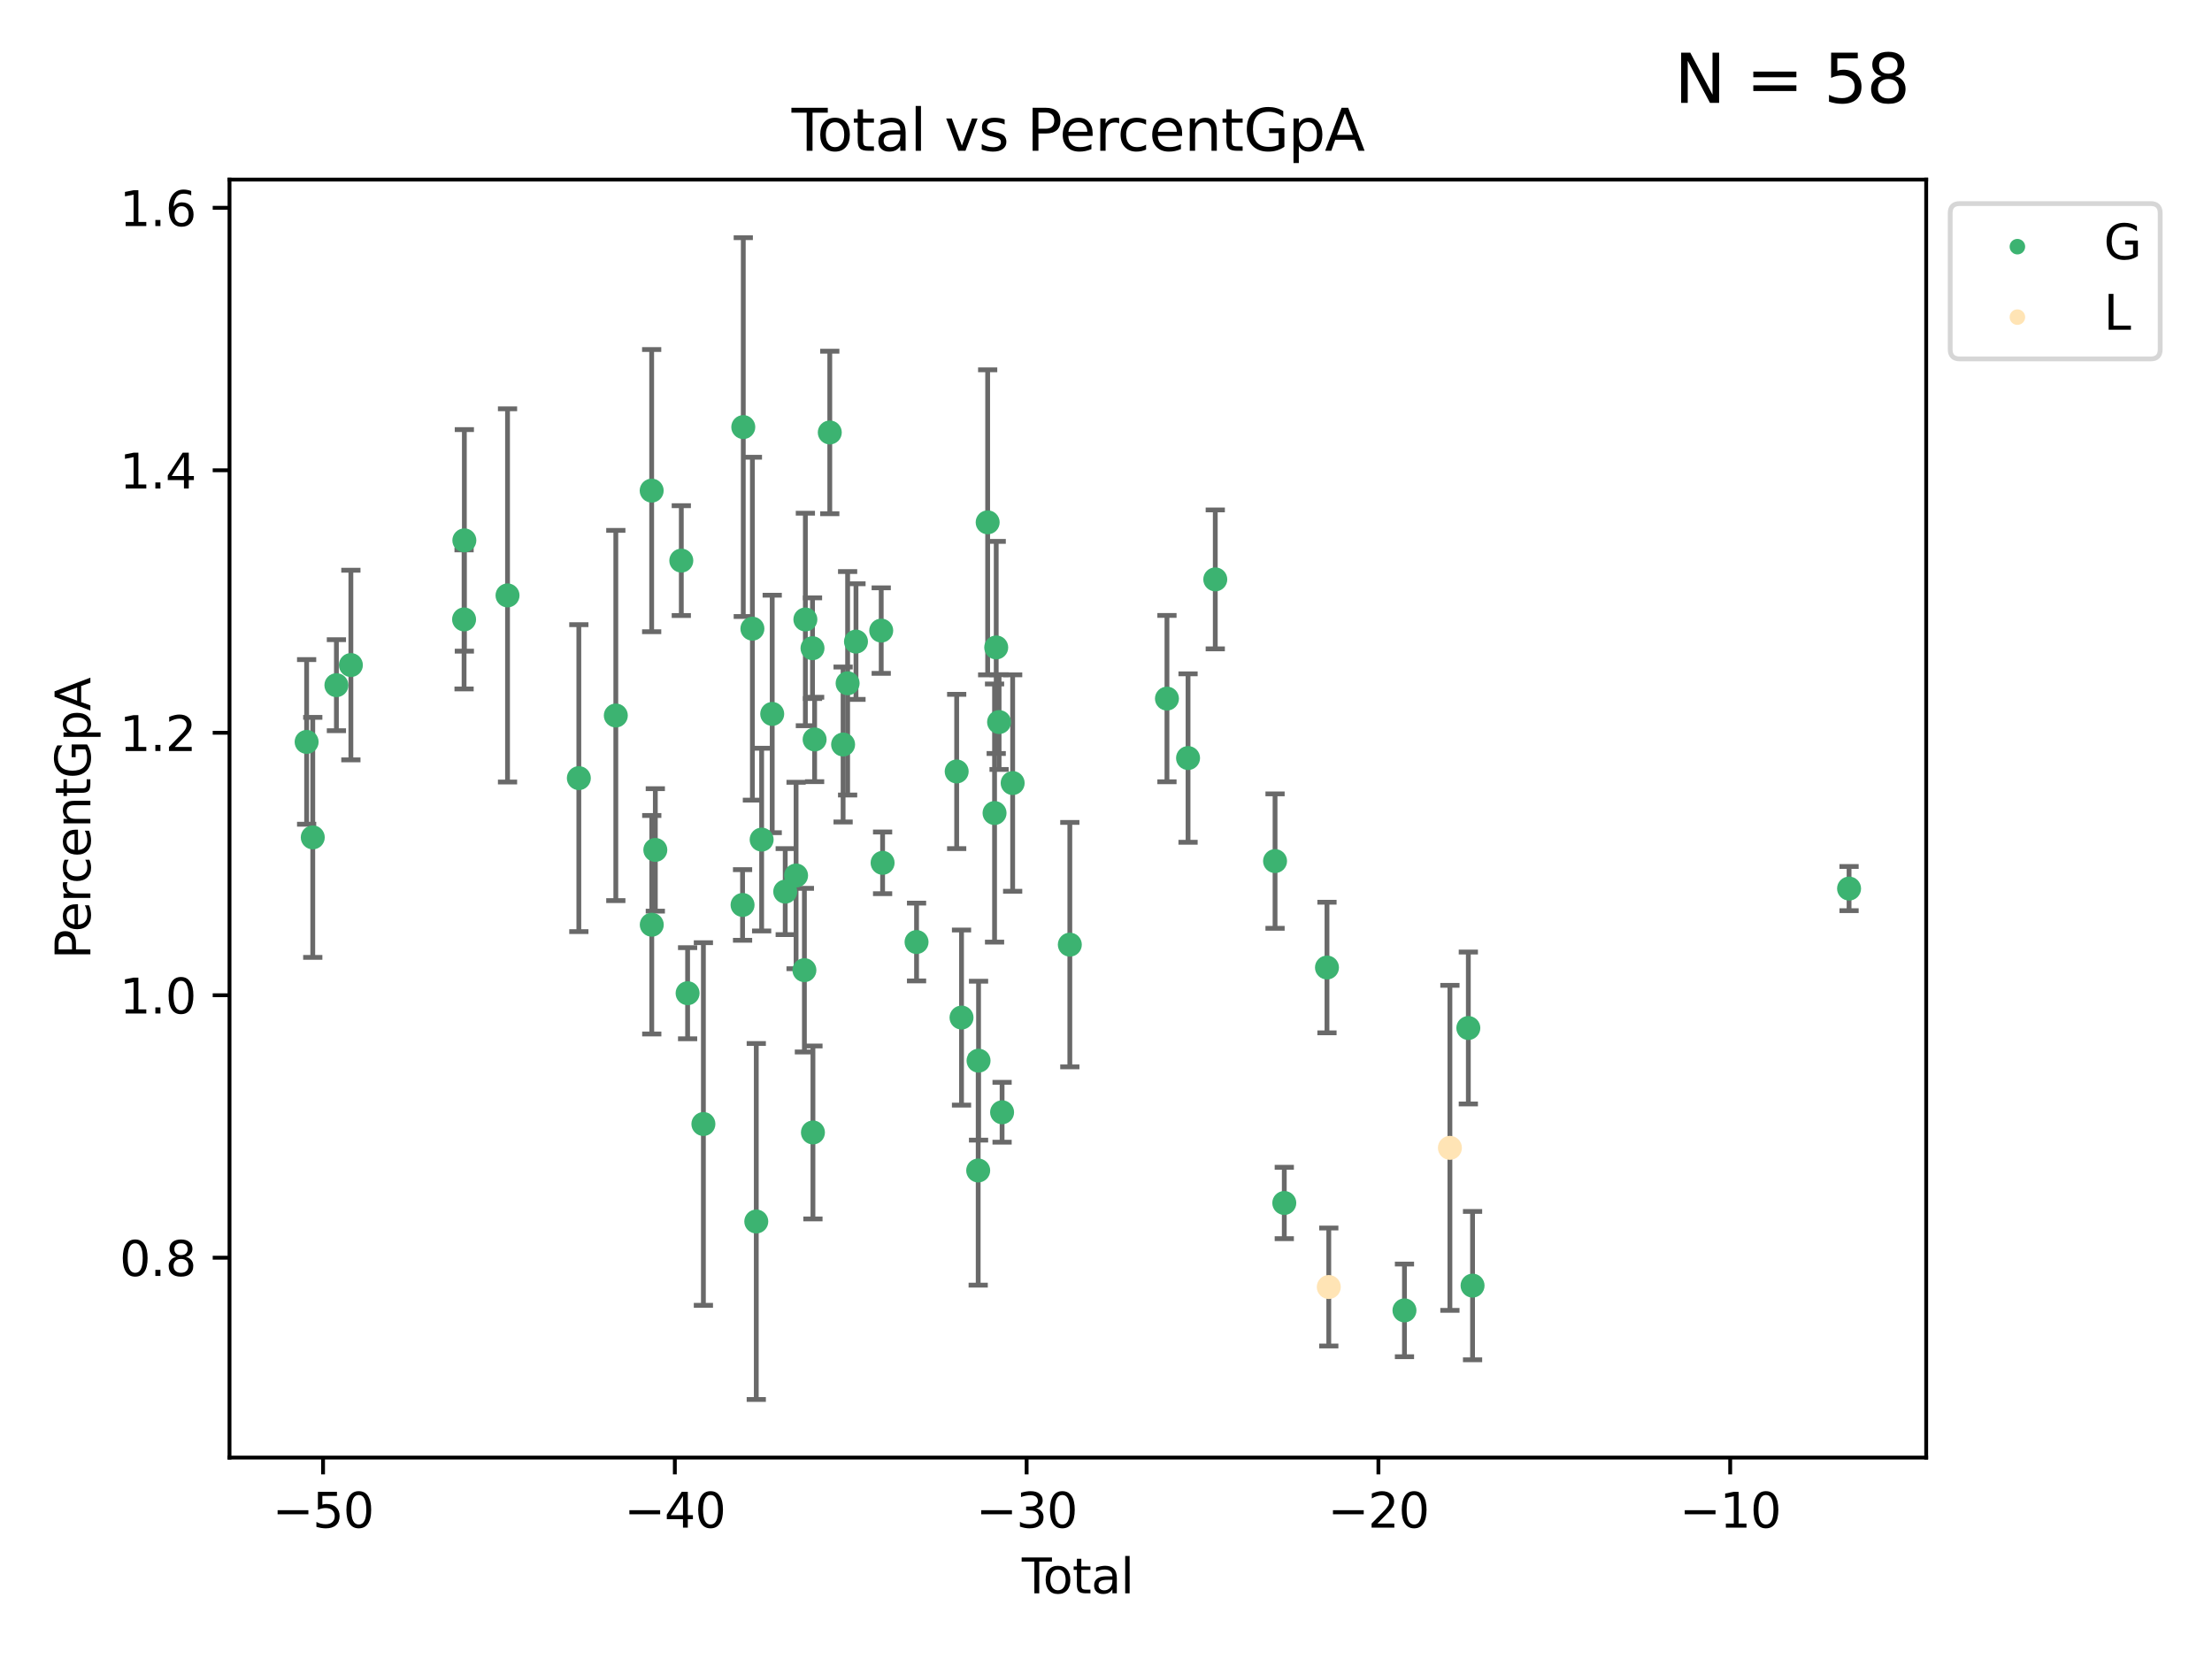 <?xml version="1.0" encoding="utf-8" standalone="no"?>
<!DOCTYPE svg PUBLIC "-//W3C//DTD SVG 1.1//EN"
  "http://www.w3.org/Graphics/SVG/1.1/DTD/svg11.dtd">
<svg xmlns:xlink="http://www.w3.org/1999/xlink" width="460.8pt" height="345.6pt" viewBox="0 0 460.8 345.6" xmlns="http://www.w3.org/2000/svg" version="1.1">
 <defs>
  <style type="text/css">*{stroke-linejoin: round; stroke-linecap: butt}</style>
 </defs>
 <g id="figure_1">
  <g id="patch_1">
   <path d="M 0 345.6 
L 460.8 345.6 
L 460.8 0 
L 0 0 
z
" style="fill: #ffffff"/>
  </g>
  <g id="axes_1">
   <g id="patch_2">
    <path d="M 47.81 303.64 
L 401.26 303.64 
L 401.26 37.411 
L 47.81 37.411 
z
" style="fill: #ffffff"/>
   </g>
   <g id="PathCollection_1">
    <defs>
     <path id="me236a40396" d="M 0 1.118 
C 0.297 1.118 0.581 1 0.791 0.791 
C 1 0.581 1.118 0.297 1.118 0 
C 1.118 -0.297 1 -0.581 0.791 -0.791 
C 0.581 -1 0.297 -1.118 0 -1.118 
C -0.297 -1.118 -0.581 -1 -0.791 -0.791 
C -1 -0.581 -1.118 -0.297 -1.118 0 
C -1.118 0.297 -1 0.581 -0.791 0.791 
C -0.581 1 -0.297 1.118 0 1.118 
z
" style="stroke: #3cb371"/>
    </defs>
    <g clip-path="url(#p107d4d4a2b)">
     <use xlink:href="#me236a40396" x="63.876" y="154.553" style="fill: #3cb371; stroke: #3cb371"/>
     <use xlink:href="#me236a40396" x="65.155" y="174.442" style="fill: #3cb371; stroke: #3cb371"/>
     <use xlink:href="#me236a40396" x="70.08" y="142.736" style="fill: #3cb371; stroke: #3cb371"/>
     <use xlink:href="#me236a40396" x="73.095" y="138.54" style="fill: #3cb371; stroke: #3cb371"/>
     <use xlink:href="#me236a40396" x="96.676" y="129.035" style="fill: #3cb371; stroke: #3cb371"/>
     <use xlink:href="#me236a40396" x="96.733" y="112.569" style="fill: #3cb371; stroke: #3cb371"/>
     <use xlink:href="#me236a40396" x="105.727" y="124.035" style="fill: #3cb371; stroke: #3cb371"/>
     <use xlink:href="#me236a40396" x="120.583" y="162.099" style="fill: #3cb371; stroke: #3cb371"/>
     <use xlink:href="#me236a40396" x="128.286" y="149.053" style="fill: #3cb371; stroke: #3cb371"/>
     <use xlink:href="#me236a40396" x="135.755" y="102.205" style="fill: #3cb371; stroke: #3cb371"/>
     <use xlink:href="#me236a40396" x="135.775" y="192.638" style="fill: #3cb371; stroke: #3cb371"/>
     <use xlink:href="#me236a40396" x="136.516" y="177.052" style="fill: #3cb371; stroke: #3cb371"/>
     <use xlink:href="#me236a40396" x="141.928" y="116.784" style="fill: #3cb371; stroke: #3cb371"/>
     <use xlink:href="#me236a40396" x="143.241" y="206.904" style="fill: #3cb371; stroke: #3cb371"/>
     <use xlink:href="#me236a40396" x="146.53" y="234.151" style="fill: #3cb371; stroke: #3cb371"/>
     <use xlink:href="#me236a40396" x="154.689" y="188.518" style="fill: #3cb371; stroke: #3cb371"/>
     <use xlink:href="#me236a40396" x="154.839" y="88.969" style="fill: #3cb371; stroke: #3cb371"/>
     <use xlink:href="#me236a40396" x="156.74" y="130.965" style="fill: #3cb371; stroke: #3cb371"/>
     <use xlink:href="#me236a40396" x="157.547" y="254.461" style="fill: #3cb371; stroke: #3cb371"/>
     <use xlink:href="#me236a40396" x="158.665" y="174.904" style="fill: #3cb371; stroke: #3cb371"/>
     <use xlink:href="#me236a40396" x="160.866" y="148.725" style="fill: #3cb371; stroke: #3cb371"/>
     <use xlink:href="#me236a40396" x="163.577" y="185.74" style="fill: #3cb371; stroke: #3cb371"/>
     <use xlink:href="#me236a40396" x="165.838" y="182.383" style="fill: #3cb371; stroke: #3cb371"/>
     <use xlink:href="#me236a40396" x="167.571" y="202.102" style="fill: #3cb371; stroke: #3cb371"/>
     <use xlink:href="#me236a40396" x="167.774" y="129.046" style="fill: #3cb371; stroke: #3cb371"/>
     <use xlink:href="#me236a40396" x="169.26" y="135.033" style="fill: #3cb371; stroke: #3cb371"/>
     <use xlink:href="#me236a40396" x="169.35" y="235.914" style="fill: #3cb371; stroke: #3cb371"/>
     <use xlink:href="#me236a40396" x="169.7" y="154.043" style="fill: #3cb371; stroke: #3cb371"/>
     <use xlink:href="#me236a40396" x="172.859" y="90.089" style="fill: #3cb371; stroke: #3cb371"/>
     <use xlink:href="#me236a40396" x="175.634" y="155.094" style="fill: #3cb371; stroke: #3cb371"/>
     <use xlink:href="#me236a40396" x="176.574" y="142.34" style="fill: #3cb371; stroke: #3cb371"/>
     <use xlink:href="#me236a40396" x="178.316" y="133.655" style="fill: #3cb371; stroke: #3cb371"/>
     <use xlink:href="#me236a40396" x="183.574" y="131.363" style="fill: #3cb371; stroke: #3cb371"/>
     <use xlink:href="#me236a40396" x="183.862" y="179.745" style="fill: #3cb371; stroke: #3cb371"/>
     <use xlink:href="#me236a40396" x="190.934" y="196.242" style="fill: #3cb371; stroke: #3cb371"/>
     <use xlink:href="#me236a40396" x="199.294" y="160.71" style="fill: #3cb371; stroke: #3cb371"/>
     <use xlink:href="#me236a40396" x="200.303" y="211.977" style="fill: #3cb371; stroke: #3cb371"/>
     <use xlink:href="#me236a40396" x="203.775" y="243.834" style="fill: #3cb371; stroke: #3cb371"/>
     <use xlink:href="#me236a40396" x="203.85" y="220.957" style="fill: #3cb371; stroke: #3cb371"/>
     <use xlink:href="#me236a40396" x="205.749" y="108.811" style="fill: #3cb371; stroke: #3cb371"/>
     <use xlink:href="#me236a40396" x="207.184" y="169.37" style="fill: #3cb371; stroke: #3cb371"/>
     <use xlink:href="#me236a40396" x="207.53" y="134.874" style="fill: #3cb371; stroke: #3cb371"/>
     <use xlink:href="#me236a40396" x="208.127" y="150.42" style="fill: #3cb371; stroke: #3cb371"/>
     <use xlink:href="#me236a40396" x="208.753" y="231.706" style="fill: #3cb371; stroke: #3cb371"/>
     <use xlink:href="#me236a40396" x="210.956" y="163.125" style="fill: #3cb371; stroke: #3cb371"/>
     <use xlink:href="#me236a40396" x="222.864" y="196.786" style="fill: #3cb371; stroke: #3cb371"/>
     <use xlink:href="#me236a40396" x="243.098" y="145.532" style="fill: #3cb371; stroke: #3cb371"/>
     <use xlink:href="#me236a40396" x="247.492" y="157.916" style="fill: #3cb371; stroke: #3cb371"/>
     <use xlink:href="#me236a40396" x="253.164" y="120.695" style="fill: #3cb371; stroke: #3cb371"/>
     <use xlink:href="#me236a40396" x="265.617" y="179.38" style="fill: #3cb371; stroke: #3cb371"/>
     <use xlink:href="#me236a40396" x="267.54" y="250.602" style="fill: #3cb371; stroke: #3cb371"/>
     <use xlink:href="#me236a40396" x="276.433" y="201.554" style="fill: #3cb371; stroke: #3cb371"/>
     <use xlink:href="#me236a40396" x="292.576" y="272.978" style="fill: #3cb371; stroke: #3cb371"/>
     <use xlink:href="#me236a40396" x="305.88" y="214.152" style="fill: #3cb371; stroke: #3cb371"/>
     <use xlink:href="#me236a40396" x="306.761" y="267.817" style="fill: #3cb371; stroke: #3cb371"/>
     <use xlink:href="#me236a40396" x="385.194" y="185.106" style="fill: #3cb371; stroke: #3cb371"/>
    </g>
   </g>
   <g id="PathCollection_2">
    <defs>
     <path id="m62bfce927e" d="M 0 1.118 
C 0.297 1.118 0.581 1 0.791 0.791 
C 1 0.581 1.118 0.297 1.118 0 
C 1.118 -0.297 1 -0.581 0.791 -0.791 
C 0.581 -1 0.297 -1.118 0 -1.118 
C -0.297 -1.118 -0.581 -1 -0.791 -0.791 
C -1 -0.581 -1.118 -0.297 -1.118 0 
C -1.118 0.297 -1 0.581 -0.791 0.791 
C -0.581 1 -0.297 1.118 0 1.118 
z
" style="stroke: #ffe4b5"/>
    </defs>
    <g clip-path="url(#p107d4d4a2b)">
     <use xlink:href="#m62bfce927e" x="276.81" y="268.108" style="fill: #ffe4b5; stroke: #ffe4b5"/>
     <use xlink:href="#m62bfce927e" x="302.043" y="239.118" style="fill: #ffe4b5; stroke: #ffe4b5"/>
    </g>
   </g>
   <g id="matplotlib.axis_1">
    <g id="xtick_1">
     <g id="line2d_1">
      <defs>
       <path id="m9645154fde" d="M 0 0 
L 0 3.5 
" style="stroke: #000000; stroke-width: 0.8"/>
      </defs>
      <g>
       <use xlink:href="#m9645154fde" x="67.298" y="303.64" style="stroke: #000000; stroke-width: 0.8"/>
      </g>
     </g>
     <g id="text_1">
      <!-- −50 -->
      <g transform="translate(56.745 318.238)scale(0.1 -0.1)">
       <defs>
        <path id="DejaVuSans-2212" d="M 678 2272 
L 4684 2272 
L 4684 1741 
L 678 1741 
L 678 2272 
z
" transform="scale(0.016)"/>
        <path id="DejaVuSans-35" d="M 691 4666 
L 3169 4666 
L 3169 4134 
L 1269 4134 
L 1269 2991 
Q 1406 3038 1543 3061 
Q 1681 3084 1819 3084 
Q 2600 3084 3056 2656 
Q 3513 2228 3513 1497 
Q 3513 744 3044 326 
Q 2575 -91 1722 -91 
Q 1428 -91 1123 -41 
Q 819 9 494 109 
L 494 744 
Q 775 591 1075 516 
Q 1375 441 1709 441 
Q 2250 441 2565 725 
Q 2881 1009 2881 1497 
Q 2881 1984 2565 2268 
Q 2250 2553 1709 2553 
Q 1456 2553 1204 2497 
Q 953 2441 691 2322 
L 691 4666 
z
" transform="scale(0.016)"/>
        <path id="DejaVuSans-30" d="M 2034 4250 
Q 1547 4250 1301 3770 
Q 1056 3291 1056 2328 
Q 1056 1369 1301 889 
Q 1547 409 2034 409 
Q 2525 409 2770 889 
Q 3016 1369 3016 2328 
Q 3016 3291 2770 3770 
Q 2525 4250 2034 4250 
z
M 2034 4750 
Q 2819 4750 3233 4129 
Q 3647 3509 3647 2328 
Q 3647 1150 3233 529 
Q 2819 -91 2034 -91 
Q 1250 -91 836 529 
Q 422 1150 422 2328 
Q 422 3509 836 4129 
Q 1250 4750 2034 4750 
z
" transform="scale(0.016)"/>
       </defs>
       <use xlink:href="#DejaVuSans-2212"/>
       <use xlink:href="#DejaVuSans-35" x="83.789"/>
       <use xlink:href="#DejaVuSans-30" x="147.412"/>
      </g>
     </g>
    </g>
    <g id="xtick_2">
     <g id="line2d_2">
      <g>
       <use xlink:href="#m9645154fde" x="140.581" y="303.64" style="stroke: #000000; stroke-width: 0.8"/>
      </g>
     </g>
     <g id="text_2">
      <!-- −40 -->
      <g transform="translate(130.029 318.238)scale(0.1 -0.1)">
       <defs>
        <path id="DejaVuSans-34" d="M 2419 4116 
L 825 1625 
L 2419 1625 
L 2419 4116 
z
M 2253 4666 
L 3047 4666 
L 3047 1625 
L 3713 1625 
L 3713 1100 
L 3047 1100 
L 3047 0 
L 2419 0 
L 2419 1100 
L 313 1100 
L 313 1709 
L 2253 4666 
z
" transform="scale(0.016)"/>
       </defs>
       <use xlink:href="#DejaVuSans-2212"/>
       <use xlink:href="#DejaVuSans-34" x="83.789"/>
       <use xlink:href="#DejaVuSans-30" x="147.412"/>
      </g>
     </g>
    </g>
    <g id="xtick_3">
     <g id="line2d_3">
      <g>
       <use xlink:href="#m9645154fde" x="213.865" y="303.64" style="stroke: #000000; stroke-width: 0.8"/>
      </g>
     </g>
     <g id="text_3">
      <!-- −30 -->
      <g transform="translate(203.312 318.238)scale(0.1 -0.1)">
       <defs>
        <path id="DejaVuSans-33" d="M 2597 2516 
Q 3050 2419 3304 2112 
Q 3559 1806 3559 1356 
Q 3559 666 3084 287 
Q 2609 -91 1734 -91 
Q 1441 -91 1130 -33 
Q 819 25 488 141 
L 488 750 
Q 750 597 1062 519 
Q 1375 441 1716 441 
Q 2309 441 2620 675 
Q 2931 909 2931 1356 
Q 2931 1769 2642 2001 
Q 2353 2234 1838 2234 
L 1294 2234 
L 1294 2753 
L 1863 2753 
Q 2328 2753 2575 2939 
Q 2822 3125 2822 3475 
Q 2822 3834 2567 4026 
Q 2313 4219 1838 4219 
Q 1578 4219 1281 4162 
Q 984 4106 628 3988 
L 628 4550 
Q 988 4650 1302 4700 
Q 1616 4750 1894 4750 
Q 2613 4750 3031 4423 
Q 3450 4097 3450 3541 
Q 3450 3153 3228 2886 
Q 3006 2619 2597 2516 
z
" transform="scale(0.016)"/>
       </defs>
       <use xlink:href="#DejaVuSans-2212"/>
       <use xlink:href="#DejaVuSans-33" x="83.789"/>
       <use xlink:href="#DejaVuSans-30" x="147.412"/>
      </g>
     </g>
    </g>
    <g id="xtick_4">
     <g id="line2d_4">
      <g>
       <use xlink:href="#m9645154fde" x="287.148" y="303.64" style="stroke: #000000; stroke-width: 0.8"/>
      </g>
     </g>
     <g id="text_4">
      <!-- −20 -->
      <g transform="translate(276.596 318.238)scale(0.1 -0.1)">
       <defs>
        <path id="DejaVuSans-32" d="M 1228 531 
L 3431 531 
L 3431 0 
L 469 0 
L 469 531 
Q 828 903 1448 1529 
Q 2069 2156 2228 2338 
Q 2531 2678 2651 2914 
Q 2772 3150 2772 3378 
Q 2772 3750 2511 3984 
Q 2250 4219 1831 4219 
Q 1534 4219 1204 4116 
Q 875 4013 500 3803 
L 500 4441 
Q 881 4594 1212 4672 
Q 1544 4750 1819 4750 
Q 2544 4750 2975 4387 
Q 3406 4025 3406 3419 
Q 3406 3131 3298 2873 
Q 3191 2616 2906 2266 
Q 2828 2175 2409 1742 
Q 1991 1309 1228 531 
z
" transform="scale(0.016)"/>
       </defs>
       <use xlink:href="#DejaVuSans-2212"/>
       <use xlink:href="#DejaVuSans-32" x="83.789"/>
       <use xlink:href="#DejaVuSans-30" x="147.412"/>
      </g>
     </g>
    </g>
    <g id="xtick_5">
     <g id="line2d_5">
      <g>
       <use xlink:href="#m9645154fde" x="360.432" y="303.64" style="stroke: #000000; stroke-width: 0.8"/>
      </g>
     </g>
     <g id="text_5">
      <!-- −10 -->
      <g transform="translate(349.88 318.238)scale(0.1 -0.1)">
       <defs>
        <path id="DejaVuSans-31" d="M 794 531 
L 1825 531 
L 1825 4091 
L 703 3866 
L 703 4441 
L 1819 4666 
L 2450 4666 
L 2450 531 
L 3481 531 
L 3481 0 
L 794 0 
L 794 531 
z
" transform="scale(0.016)"/>
       </defs>
       <use xlink:href="#DejaVuSans-2212"/>
       <use xlink:href="#DejaVuSans-31" x="83.789"/>
       <use xlink:href="#DejaVuSans-30" x="147.412"/>
      </g>
     </g>
    </g>
    <g id="text_6">
     <!-- Total -->
     <g transform="translate(212.858 331.917)scale(0.1 -0.1)">
      <defs>
       <path id="DejaVuSans-54" d="M -19 4666 
L 3928 4666 
L 3928 4134 
L 2272 4134 
L 2272 0 
L 1638 0 
L 1638 4134 
L -19 4134 
L -19 4666 
z
" transform="scale(0.016)"/>
       <path id="DejaVuSans-6f" d="M 1959 3097 
Q 1497 3097 1228 2736 
Q 959 2375 959 1747 
Q 959 1119 1226 758 
Q 1494 397 1959 397 
Q 2419 397 2687 759 
Q 2956 1122 2956 1747 
Q 2956 2369 2687 2733 
Q 2419 3097 1959 3097 
z
M 1959 3584 
Q 2709 3584 3137 3096 
Q 3566 2609 3566 1747 
Q 3566 888 3137 398 
Q 2709 -91 1959 -91 
Q 1206 -91 779 398 
Q 353 888 353 1747 
Q 353 2609 779 3096 
Q 1206 3584 1959 3584 
z
" transform="scale(0.016)"/>
       <path id="DejaVuSans-74" d="M 1172 4494 
L 1172 3500 
L 2356 3500 
L 2356 3053 
L 1172 3053 
L 1172 1153 
Q 1172 725 1289 603 
Q 1406 481 1766 481 
L 2356 481 
L 2356 0 
L 1766 0 
Q 1100 0 847 248 
Q 594 497 594 1153 
L 594 3053 
L 172 3053 
L 172 3500 
L 594 3500 
L 594 4494 
L 1172 4494 
z
" transform="scale(0.016)"/>
       <path id="DejaVuSans-61" d="M 2194 1759 
Q 1497 1759 1228 1600 
Q 959 1441 959 1056 
Q 959 750 1161 570 
Q 1363 391 1709 391 
Q 2188 391 2477 730 
Q 2766 1069 2766 1631 
L 2766 1759 
L 2194 1759 
z
M 3341 1997 
L 3341 0 
L 2766 0 
L 2766 531 
Q 2569 213 2275 61 
Q 1981 -91 1556 -91 
Q 1019 -91 701 211 
Q 384 513 384 1019 
Q 384 1609 779 1909 
Q 1175 2209 1959 2209 
L 2766 2209 
L 2766 2266 
Q 2766 2663 2505 2880 
Q 2244 3097 1772 3097 
Q 1472 3097 1187 3025 
Q 903 2953 641 2809 
L 641 3341 
Q 956 3463 1253 3523 
Q 1550 3584 1831 3584 
Q 2591 3584 2966 3190 
Q 3341 2797 3341 1997 
z
" transform="scale(0.016)"/>
       <path id="DejaVuSans-6c" d="M 603 4863 
L 1178 4863 
L 1178 0 
L 603 0 
L 603 4863 
z
" transform="scale(0.016)"/>
      </defs>
      <use xlink:href="#DejaVuSans-54"/>
      <use xlink:href="#DejaVuSans-6f" x="44.084"/>
      <use xlink:href="#DejaVuSans-74" x="105.266"/>
      <use xlink:href="#DejaVuSans-61" x="144.475"/>
      <use xlink:href="#DejaVuSans-6c" x="205.754"/>
     </g>
    </g>
   </g>
   <g id="matplotlib.axis_2">
    <g id="ytick_1">
     <g id="line2d_6">
      <defs>
       <path id="mc0f4f612e3" d="M 0 0 
L -3.5 0 
" style="stroke: #000000; stroke-width: 0.8"/>
      </defs>
      <g>
       <use xlink:href="#mc0f4f612e3" x="47.81" y="262.005" style="stroke: #000000; stroke-width: 0.8"/>
      </g>
     </g>
     <g id="text_7">
      <!-- 0.8 -->
      <g transform="translate(24.907 265.804)scale(0.1 -0.1)">
       <defs>
        <path id="DejaVuSans-2e" d="M 684 794 
L 1344 794 
L 1344 0 
L 684 0 
L 684 794 
z
" transform="scale(0.016)"/>
        <path id="DejaVuSans-38" d="M 2034 2216 
Q 1584 2216 1326 1975 
Q 1069 1734 1069 1313 
Q 1069 891 1326 650 
Q 1584 409 2034 409 
Q 2484 409 2743 651 
Q 3003 894 3003 1313 
Q 3003 1734 2745 1975 
Q 2488 2216 2034 2216 
z
M 1403 2484 
Q 997 2584 770 2862 
Q 544 3141 544 3541 
Q 544 4100 942 4425 
Q 1341 4750 2034 4750 
Q 2731 4750 3128 4425 
Q 3525 4100 3525 3541 
Q 3525 3141 3298 2862 
Q 3072 2584 2669 2484 
Q 3125 2378 3379 2068 
Q 3634 1759 3634 1313 
Q 3634 634 3220 271 
Q 2806 -91 2034 -91 
Q 1263 -91 848 271 
Q 434 634 434 1313 
Q 434 1759 690 2068 
Q 947 2378 1403 2484 
z
M 1172 3481 
Q 1172 3119 1398 2916 
Q 1625 2713 2034 2713 
Q 2441 2713 2670 2916 
Q 2900 3119 2900 3481 
Q 2900 3844 2670 4047 
Q 2441 4250 2034 4250 
Q 1625 4250 1398 4047 
Q 1172 3844 1172 3481 
z
" transform="scale(0.016)"/>
       </defs>
       <use xlink:href="#DejaVuSans-30"/>
       <use xlink:href="#DejaVuSans-2e" x="63.623"/>
       <use xlink:href="#DejaVuSans-38" x="95.41"/>
      </g>
     </g>
    </g>
    <g id="ytick_2">
     <g id="line2d_7">
      <g>
       <use xlink:href="#mc0f4f612e3" x="47.81" y="207.327" style="stroke: #000000; stroke-width: 0.8"/>
      </g>
     </g>
     <g id="text_8">
      <!-- 1.0 -->
      <g transform="translate(24.907 211.126)scale(0.1 -0.1)">
       <use xlink:href="#DejaVuSans-31"/>
       <use xlink:href="#DejaVuSans-2e" x="63.623"/>
       <use xlink:href="#DejaVuSans-30" x="95.41"/>
      </g>
     </g>
    </g>
    <g id="ytick_3">
     <g id="line2d_8">
      <g>
       <use xlink:href="#mc0f4f612e3" x="47.81" y="152.648" style="stroke: #000000; stroke-width: 0.8"/>
      </g>
     </g>
     <g id="text_9">
      <!-- 1.2 -->
      <g transform="translate(24.907 156.448)scale(0.1 -0.1)">
       <use xlink:href="#DejaVuSans-31"/>
       <use xlink:href="#DejaVuSans-2e" x="63.623"/>
       <use xlink:href="#DejaVuSans-32" x="95.41"/>
      </g>
     </g>
    </g>
    <g id="ytick_4">
     <g id="line2d_9">
      <g>
       <use xlink:href="#mc0f4f612e3" x="47.81" y="97.97" style="stroke: #000000; stroke-width: 0.8"/>
      </g>
     </g>
     <g id="text_10">
      <!-- 1.4 -->
      <g transform="translate(24.907 101.769)scale(0.1 -0.1)">
       <use xlink:href="#DejaVuSans-31"/>
       <use xlink:href="#DejaVuSans-2e" x="63.623"/>
       <use xlink:href="#DejaVuSans-34" x="95.41"/>
      </g>
     </g>
    </g>
    <g id="ytick_5">
     <g id="line2d_10">
      <g>
       <use xlink:href="#mc0f4f612e3" x="47.81" y="43.291" style="stroke: #000000; stroke-width: 0.8"/>
      </g>
     </g>
     <g id="text_11">
      <!-- 1.6 -->
      <g transform="translate(24.907 47.091)scale(0.1 -0.1)">
       <defs>
        <path id="DejaVuSans-36" d="M 2113 2584 
Q 1688 2584 1439 2293 
Q 1191 2003 1191 1497 
Q 1191 994 1439 701 
Q 1688 409 2113 409 
Q 2538 409 2786 701 
Q 3034 994 3034 1497 
Q 3034 2003 2786 2293 
Q 2538 2584 2113 2584 
z
M 3366 4563 
L 3366 3988 
Q 3128 4100 2886 4159 
Q 2644 4219 2406 4219 
Q 1781 4219 1451 3797 
Q 1122 3375 1075 2522 
Q 1259 2794 1537 2939 
Q 1816 3084 2150 3084 
Q 2853 3084 3261 2657 
Q 3669 2231 3669 1497 
Q 3669 778 3244 343 
Q 2819 -91 2113 -91 
Q 1303 -91 875 529 
Q 447 1150 447 2328 
Q 447 3434 972 4092 
Q 1497 4750 2381 4750 
Q 2619 4750 2861 4703 
Q 3103 4656 3366 4563 
z
" transform="scale(0.016)"/>
       </defs>
       <use xlink:href="#DejaVuSans-31"/>
       <use xlink:href="#DejaVuSans-2e" x="63.623"/>
       <use xlink:href="#DejaVuSans-36" x="95.41"/>
      </g>
     </g>
    </g>
    <g id="text_12">
     <!-- PercentGpA -->
     <g transform="translate(18.827 199.802)rotate(-90)scale(0.1 -0.1)">
      <defs>
       <path id="DejaVuSans-50" d="M 1259 4147 
L 1259 2394 
L 2053 2394 
Q 2494 2394 2734 2622 
Q 2975 2850 2975 3272 
Q 2975 3691 2734 3919 
Q 2494 4147 2053 4147 
L 1259 4147 
z
M 628 4666 
L 2053 4666 
Q 2838 4666 3239 4311 
Q 3641 3956 3641 3272 
Q 3641 2581 3239 2228 
Q 2838 1875 2053 1875 
L 1259 1875 
L 1259 0 
L 628 0 
L 628 4666 
z
" transform="scale(0.016)"/>
       <path id="DejaVuSans-65" d="M 3597 1894 
L 3597 1613 
L 953 1613 
Q 991 1019 1311 708 
Q 1631 397 2203 397 
Q 2534 397 2845 478 
Q 3156 559 3463 722 
L 3463 178 
Q 3153 47 2828 -22 
Q 2503 -91 2169 -91 
Q 1331 -91 842 396 
Q 353 884 353 1716 
Q 353 2575 817 3079 
Q 1281 3584 2069 3584 
Q 2775 3584 3186 3129 
Q 3597 2675 3597 1894 
z
M 3022 2063 
Q 3016 2534 2758 2815 
Q 2500 3097 2075 3097 
Q 1594 3097 1305 2825 
Q 1016 2553 972 2059 
L 3022 2063 
z
" transform="scale(0.016)"/>
       <path id="DejaVuSans-72" d="M 2631 2963 
Q 2534 3019 2420 3045 
Q 2306 3072 2169 3072 
Q 1681 3072 1420 2755 
Q 1159 2438 1159 1844 
L 1159 0 
L 581 0 
L 581 3500 
L 1159 3500 
L 1159 2956 
Q 1341 3275 1631 3429 
Q 1922 3584 2338 3584 
Q 2397 3584 2469 3576 
Q 2541 3569 2628 3553 
L 2631 2963 
z
" transform="scale(0.016)"/>
       <path id="DejaVuSans-63" d="M 3122 3366 
L 3122 2828 
Q 2878 2963 2633 3030 
Q 2388 3097 2138 3097 
Q 1578 3097 1268 2742 
Q 959 2388 959 1747 
Q 959 1106 1268 751 
Q 1578 397 2138 397 
Q 2388 397 2633 464 
Q 2878 531 3122 666 
L 3122 134 
Q 2881 22 2623 -34 
Q 2366 -91 2075 -91 
Q 1284 -91 818 406 
Q 353 903 353 1747 
Q 353 2603 823 3093 
Q 1294 3584 2113 3584 
Q 2378 3584 2631 3529 
Q 2884 3475 3122 3366 
z
" transform="scale(0.016)"/>
       <path id="DejaVuSans-6e" d="M 3513 2113 
L 3513 0 
L 2938 0 
L 2938 2094 
Q 2938 2591 2744 2837 
Q 2550 3084 2163 3084 
Q 1697 3084 1428 2787 
Q 1159 2491 1159 1978 
L 1159 0 
L 581 0 
L 581 3500 
L 1159 3500 
L 1159 2956 
Q 1366 3272 1645 3428 
Q 1925 3584 2291 3584 
Q 2894 3584 3203 3211 
Q 3513 2838 3513 2113 
z
" transform="scale(0.016)"/>
       <path id="DejaVuSans-47" d="M 3809 666 
L 3809 1919 
L 2778 1919 
L 2778 2438 
L 4434 2438 
L 4434 434 
Q 4069 175 3628 42 
Q 3188 -91 2688 -91 
Q 1594 -91 976 548 
Q 359 1188 359 2328 
Q 359 3472 976 4111 
Q 1594 4750 2688 4750 
Q 3144 4750 3555 4637 
Q 3966 4525 4313 4306 
L 4313 3634 
Q 3963 3931 3569 4081 
Q 3175 4231 2741 4231 
Q 1884 4231 1454 3753 
Q 1025 3275 1025 2328 
Q 1025 1384 1454 906 
Q 1884 428 2741 428 
Q 3075 428 3337 486 
Q 3600 544 3809 666 
z
" transform="scale(0.016)"/>
       <path id="DejaVuSans-70" d="M 1159 525 
L 1159 -1331 
L 581 -1331 
L 581 3500 
L 1159 3500 
L 1159 2969 
Q 1341 3281 1617 3432 
Q 1894 3584 2278 3584 
Q 2916 3584 3314 3078 
Q 3713 2572 3713 1747 
Q 3713 922 3314 415 
Q 2916 -91 2278 -91 
Q 1894 -91 1617 61 
Q 1341 213 1159 525 
z
M 3116 1747 
Q 3116 2381 2855 2742 
Q 2594 3103 2138 3103 
Q 1681 3103 1420 2742 
Q 1159 2381 1159 1747 
Q 1159 1113 1420 752 
Q 1681 391 2138 391 
Q 2594 391 2855 752 
Q 3116 1113 3116 1747 
z
" transform="scale(0.016)"/>
       <path id="DejaVuSans-41" d="M 2188 4044 
L 1331 1722 
L 3047 1722 
L 2188 4044 
z
M 1831 4666 
L 2547 4666 
L 4325 0 
L 3669 0 
L 3244 1197 
L 1141 1197 
L 716 0 
L 50 0 
L 1831 4666 
z
" transform="scale(0.016)"/>
      </defs>
      <use xlink:href="#DejaVuSans-50"/>
      <use xlink:href="#DejaVuSans-65" x="56.678"/>
      <use xlink:href="#DejaVuSans-72" x="118.201"/>
      <use xlink:href="#DejaVuSans-63" x="157.064"/>
      <use xlink:href="#DejaVuSans-65" x="212.045"/>
      <use xlink:href="#DejaVuSans-6e" x="273.568"/>
      <use xlink:href="#DejaVuSans-74" x="336.947"/>
      <use xlink:href="#DejaVuSans-47" x="376.156"/>
      <use xlink:href="#DejaVuSans-70" x="453.646"/>
      <use xlink:href="#DejaVuSans-41" x="517.123"/>
     </g>
    </g>
   </g>
   <g id="LineCollection_1">
    <path d="M 63.876 171.699 
L 63.876 137.406 
" clip-path="url(#p107d4d4a2b)" style="fill: none; stroke: #696969"/>
    <path d="M 65.155 199.442 
L 65.155 149.441 
" clip-path="url(#p107d4d4a2b)" style="fill: none; stroke: #696969"/>
    <path d="M 70.08 152.217 
L 70.08 133.255 
" clip-path="url(#p107d4d4a2b)" style="fill: none; stroke: #696969"/>
    <path d="M 73.095 158.293 
L 73.095 118.787 
" clip-path="url(#p107d4d4a2b)" style="fill: none; stroke: #696969"/>
    <path d="M 96.676 143.518 
L 96.676 114.552 
" clip-path="url(#p107d4d4a2b)" style="fill: none; stroke: #696969"/>
    <path d="M 96.733 135.646 
L 96.733 89.492 
" clip-path="url(#p107d4d4a2b)" style="fill: none; stroke: #696969"/>
    <path d="M 105.727 162.91 
L 105.727 85.16 
" clip-path="url(#p107d4d4a2b)" style="fill: none; stroke: #696969"/>
    <path d="M 120.583 194.068 
L 120.583 130.131 
" clip-path="url(#p107d4d4a2b)" style="fill: none; stroke: #696969"/>
    <path d="M 128.286 187.615 
L 128.286 110.491 
" clip-path="url(#p107d4d4a2b)" style="fill: none; stroke: #696969"/>
    <path d="M 135.755 131.599 
L 135.755 72.811 
" clip-path="url(#p107d4d4a2b)" style="fill: none; stroke: #696969"/>
    <path d="M 135.775 215.395 
L 135.775 169.882 
" clip-path="url(#p107d4d4a2b)" style="fill: none; stroke: #696969"/>
    <path d="M 136.516 189.807 
L 136.516 164.298 
" clip-path="url(#p107d4d4a2b)" style="fill: none; stroke: #696969"/>
    <path d="M 141.928 128.224 
L 141.928 105.344 
" clip-path="url(#p107d4d4a2b)" style="fill: none; stroke: #696969"/>
    <path d="M 143.241 216.394 
L 143.241 197.413 
" clip-path="url(#p107d4d4a2b)" style="fill: none; stroke: #696969"/>
    <path d="M 146.53 271.922 
L 146.53 196.379 
" clip-path="url(#p107d4d4a2b)" style="fill: none; stroke: #696969"/>
    <path d="M 154.689 195.875 
L 154.689 181.162 
" clip-path="url(#p107d4d4a2b)" style="fill: none; stroke: #696969"/>
    <path d="M 154.839 128.425 
L 154.839 49.513 
" clip-path="url(#p107d4d4a2b)" style="fill: none; stroke: #696969"/>
    <path d="M 156.74 166.681 
L 156.74 95.248 
" clip-path="url(#p107d4d4a2b)" style="fill: none; stroke: #696969"/>
    <path d="M 157.547 291.539 
L 157.547 217.384 
" clip-path="url(#p107d4d4a2b)" style="fill: none; stroke: #696969"/>
    <path d="M 158.665 193.936 
L 158.665 155.873 
" clip-path="url(#p107d4d4a2b)" style="fill: none; stroke: #696969"/>
    <path d="M 160.866 173.461 
L 160.866 123.99 
" clip-path="url(#p107d4d4a2b)" style="fill: none; stroke: #696969"/>
    <path d="M 163.577 194.697 
L 163.577 176.784 
" clip-path="url(#p107d4d4a2b)" style="fill: none; stroke: #696969"/>
    <path d="M 165.838 201.803 
L 165.838 162.964 
" clip-path="url(#p107d4d4a2b)" style="fill: none; stroke: #696969"/>
    <path d="M 167.571 219.146 
L 167.571 185.058 
" clip-path="url(#p107d4d4a2b)" style="fill: none; stroke: #696969"/>
    <path d="M 167.774 151.178 
L 167.774 106.914 
" clip-path="url(#p107d4d4a2b)" style="fill: none; stroke: #696969"/>
    <path d="M 169.26 145.523 
L 169.26 124.543 
" clip-path="url(#p107d4d4a2b)" style="fill: none; stroke: #696969"/>
    <path d="M 169.35 253.929 
L 169.35 217.898 
" clip-path="url(#p107d4d4a2b)" style="fill: none; stroke: #696969"/>
    <path d="M 169.7 162.833 
L 169.7 145.252 
" clip-path="url(#p107d4d4a2b)" style="fill: none; stroke: #696969"/>
    <path d="M 172.859 107.016 
L 172.859 73.162 
" clip-path="url(#p107d4d4a2b)" style="fill: none; stroke: #696969"/>
    <path d="M 175.634 171.233 
L 175.634 138.954 
" clip-path="url(#p107d4d4a2b)" style="fill: none; stroke: #696969"/>
    <path d="M 176.574 165.616 
L 176.574 119.064 
" clip-path="url(#p107d4d4a2b)" style="fill: none; stroke: #696969"/>
    <path d="M 178.316 145.701 
L 178.316 121.609 
" clip-path="url(#p107d4d4a2b)" style="fill: none; stroke: #696969"/>
    <path d="M 183.574 140.27 
L 183.574 122.457 
" clip-path="url(#p107d4d4a2b)" style="fill: none; stroke: #696969"/>
    <path d="M 183.862 186.169 
L 183.862 173.322 
" clip-path="url(#p107d4d4a2b)" style="fill: none; stroke: #696969"/>
    <path d="M 190.934 204.346 
L 190.934 188.138 
" clip-path="url(#p107d4d4a2b)" style="fill: none; stroke: #696969"/>
    <path d="M 199.294 176.777 
L 199.294 144.644 
" clip-path="url(#p107d4d4a2b)" style="fill: none; stroke: #696969"/>
    <path d="M 200.303 230.215 
L 200.303 193.739 
" clip-path="url(#p107d4d4a2b)" style="fill: none; stroke: #696969"/>
    <path d="M 203.775 267.719 
L 203.775 219.949 
" clip-path="url(#p107d4d4a2b)" style="fill: none; stroke: #696969"/>
    <path d="M 203.85 237.511 
L 203.85 204.404 
" clip-path="url(#p107d4d4a2b)" style="fill: none; stroke: #696969"/>
    <path d="M 205.749 140.585 
L 205.749 77.037 
" clip-path="url(#p107d4d4a2b)" style="fill: none; stroke: #696969"/>
    <path d="M 207.184 196.257 
L 207.184 142.483 
" clip-path="url(#p107d4d4a2b)" style="fill: none; stroke: #696969"/>
    <path d="M 207.53 156.969 
L 207.53 112.778 
" clip-path="url(#p107d4d4a2b)" style="fill: none; stroke: #696969"/>
    <path d="M 208.127 160.291 
L 208.127 140.55 
" clip-path="url(#p107d4d4a2b)" style="fill: none; stroke: #696969"/>
    <path d="M 208.753 237.943 
L 208.753 225.468 
" clip-path="url(#p107d4d4a2b)" style="fill: none; stroke: #696969"/>
    <path d="M 210.956 185.666 
L 210.956 140.584 
" clip-path="url(#p107d4d4a2b)" style="fill: none; stroke: #696969"/>
    <path d="M 222.864 222.249 
L 222.864 171.322 
" clip-path="url(#p107d4d4a2b)" style="fill: none; stroke: #696969"/>
    <path d="M 243.098 162.856 
L 243.098 128.209 
" clip-path="url(#p107d4d4a2b)" style="fill: none; stroke: #696969"/>
    <path d="M 247.492 175.46 
L 247.492 140.373 
" clip-path="url(#p107d4d4a2b)" style="fill: none; stroke: #696969"/>
    <path d="M 253.164 135.166 
L 253.164 106.223 
" clip-path="url(#p107d4d4a2b)" style="fill: none; stroke: #696969"/>
    <path d="M 265.617 193.383 
L 265.617 165.377 
" clip-path="url(#p107d4d4a2b)" style="fill: none; stroke: #696969"/>
    <path d="M 267.54 258.037 
L 267.54 243.166 
" clip-path="url(#p107d4d4a2b)" style="fill: none; stroke: #696969"/>
    <path d="M 276.433 215.155 
L 276.433 187.954 
" clip-path="url(#p107d4d4a2b)" style="fill: none; stroke: #696969"/>
    <path d="M 292.576 282.629 
L 292.576 263.327 
" clip-path="url(#p107d4d4a2b)" style="fill: none; stroke: #696969"/>
    <path d="M 305.88 229.974 
L 305.88 198.33 
" clip-path="url(#p107d4d4a2b)" style="fill: none; stroke: #696969"/>
    <path d="M 306.761 283.266 
L 306.761 252.368 
" clip-path="url(#p107d4d4a2b)" style="fill: none; stroke: #696969"/>
    <path d="M 385.194 189.707 
L 385.194 180.506 
" clip-path="url(#p107d4d4a2b)" style="fill: none; stroke: #696969"/>
   </g>
   <g id="line2d_11">
    <defs>
     <path id="m3a151d5746" d="M 2 0 
L -2 -0 
" style="stroke: #696969"/>
    </defs>
    <g clip-path="url(#p107d4d4a2b)">
     <use xlink:href="#m3a151d5746" x="63.876" y="171.699" style="fill: #696969; stroke: #696969"/>
     <use xlink:href="#m3a151d5746" x="65.155" y="199.442" style="fill: #696969; stroke: #696969"/>
     <use xlink:href="#m3a151d5746" x="70.08" y="152.217" style="fill: #696969; stroke: #696969"/>
     <use xlink:href="#m3a151d5746" x="73.095" y="158.293" style="fill: #696969; stroke: #696969"/>
     <use xlink:href="#m3a151d5746" x="96.676" y="143.518" style="fill: #696969; stroke: #696969"/>
     <use xlink:href="#m3a151d5746" x="96.733" y="135.646" style="fill: #696969; stroke: #696969"/>
     <use xlink:href="#m3a151d5746" x="105.727" y="162.91" style="fill: #696969; stroke: #696969"/>
     <use xlink:href="#m3a151d5746" x="120.583" y="194.068" style="fill: #696969; stroke: #696969"/>
     <use xlink:href="#m3a151d5746" x="128.286" y="187.615" style="fill: #696969; stroke: #696969"/>
     <use xlink:href="#m3a151d5746" x="135.755" y="131.599" style="fill: #696969; stroke: #696969"/>
     <use xlink:href="#m3a151d5746" x="135.775" y="215.395" style="fill: #696969; stroke: #696969"/>
     <use xlink:href="#m3a151d5746" x="136.516" y="189.807" style="fill: #696969; stroke: #696969"/>
     <use xlink:href="#m3a151d5746" x="141.928" y="128.224" style="fill: #696969; stroke: #696969"/>
     <use xlink:href="#m3a151d5746" x="143.241" y="216.394" style="fill: #696969; stroke: #696969"/>
     <use xlink:href="#m3a151d5746" x="146.53" y="271.922" style="fill: #696969; stroke: #696969"/>
     <use xlink:href="#m3a151d5746" x="154.689" y="195.875" style="fill: #696969; stroke: #696969"/>
     <use xlink:href="#m3a151d5746" x="154.839" y="128.425" style="fill: #696969; stroke: #696969"/>
     <use xlink:href="#m3a151d5746" x="156.74" y="166.681" style="fill: #696969; stroke: #696969"/>
     <use xlink:href="#m3a151d5746" x="157.547" y="291.539" style="fill: #696969; stroke: #696969"/>
     <use xlink:href="#m3a151d5746" x="158.665" y="193.936" style="fill: #696969; stroke: #696969"/>
     <use xlink:href="#m3a151d5746" x="160.866" y="173.461" style="fill: #696969; stroke: #696969"/>
     <use xlink:href="#m3a151d5746" x="163.577" y="194.697" style="fill: #696969; stroke: #696969"/>
     <use xlink:href="#m3a151d5746" x="165.838" y="201.803" style="fill: #696969; stroke: #696969"/>
     <use xlink:href="#m3a151d5746" x="167.571" y="219.146" style="fill: #696969; stroke: #696969"/>
     <use xlink:href="#m3a151d5746" x="167.774" y="151.178" style="fill: #696969; stroke: #696969"/>
     <use xlink:href="#m3a151d5746" x="169.26" y="145.523" style="fill: #696969; stroke: #696969"/>
     <use xlink:href="#m3a151d5746" x="169.35" y="253.929" style="fill: #696969; stroke: #696969"/>
     <use xlink:href="#m3a151d5746" x="169.7" y="162.833" style="fill: #696969; stroke: #696969"/>
     <use xlink:href="#m3a151d5746" x="172.859" y="107.016" style="fill: #696969; stroke: #696969"/>
     <use xlink:href="#m3a151d5746" x="175.634" y="171.233" style="fill: #696969; stroke: #696969"/>
     <use xlink:href="#m3a151d5746" x="176.574" y="165.616" style="fill: #696969; stroke: #696969"/>
     <use xlink:href="#m3a151d5746" x="178.316" y="145.701" style="fill: #696969; stroke: #696969"/>
     <use xlink:href="#m3a151d5746" x="183.574" y="140.27" style="fill: #696969; stroke: #696969"/>
     <use xlink:href="#m3a151d5746" x="183.862" y="186.169" style="fill: #696969; stroke: #696969"/>
     <use xlink:href="#m3a151d5746" x="190.934" y="204.346" style="fill: #696969; stroke: #696969"/>
     <use xlink:href="#m3a151d5746" x="199.294" y="176.777" style="fill: #696969; stroke: #696969"/>
     <use xlink:href="#m3a151d5746" x="200.303" y="230.215" style="fill: #696969; stroke: #696969"/>
     <use xlink:href="#m3a151d5746" x="203.775" y="267.719" style="fill: #696969; stroke: #696969"/>
     <use xlink:href="#m3a151d5746" x="203.85" y="237.511" style="fill: #696969; stroke: #696969"/>
     <use xlink:href="#m3a151d5746" x="205.749" y="140.585" style="fill: #696969; stroke: #696969"/>
     <use xlink:href="#m3a151d5746" x="207.184" y="196.257" style="fill: #696969; stroke: #696969"/>
     <use xlink:href="#m3a151d5746" x="207.53" y="156.969" style="fill: #696969; stroke: #696969"/>
     <use xlink:href="#m3a151d5746" x="208.127" y="160.291" style="fill: #696969; stroke: #696969"/>
     <use xlink:href="#m3a151d5746" x="208.753" y="237.943" style="fill: #696969; stroke: #696969"/>
     <use xlink:href="#m3a151d5746" x="210.956" y="185.666" style="fill: #696969; stroke: #696969"/>
     <use xlink:href="#m3a151d5746" x="222.864" y="222.249" style="fill: #696969; stroke: #696969"/>
     <use xlink:href="#m3a151d5746" x="243.098" y="162.856" style="fill: #696969; stroke: #696969"/>
     <use xlink:href="#m3a151d5746" x="247.492" y="175.46" style="fill: #696969; stroke: #696969"/>
     <use xlink:href="#m3a151d5746" x="253.164" y="135.166" style="fill: #696969; stroke: #696969"/>
     <use xlink:href="#m3a151d5746" x="265.617" y="193.383" style="fill: #696969; stroke: #696969"/>
     <use xlink:href="#m3a151d5746" x="267.54" y="258.037" style="fill: #696969; stroke: #696969"/>
     <use xlink:href="#m3a151d5746" x="276.433" y="215.155" style="fill: #696969; stroke: #696969"/>
     <use xlink:href="#m3a151d5746" x="292.576" y="282.629" style="fill: #696969; stroke: #696969"/>
     <use xlink:href="#m3a151d5746" x="305.88" y="229.974" style="fill: #696969; stroke: #696969"/>
     <use xlink:href="#m3a151d5746" x="306.761" y="283.266" style="fill: #696969; stroke: #696969"/>
     <use xlink:href="#m3a151d5746" x="385.194" y="189.707" style="fill: #696969; stroke: #696969"/>
    </g>
   </g>
   <g id="line2d_12">
    <g clip-path="url(#p107d4d4a2b)">
     <use xlink:href="#m3a151d5746" x="63.876" y="137.406" style="fill: #696969; stroke: #696969"/>
     <use xlink:href="#m3a151d5746" x="65.155" y="149.441" style="fill: #696969; stroke: #696969"/>
     <use xlink:href="#m3a151d5746" x="70.08" y="133.255" style="fill: #696969; stroke: #696969"/>
     <use xlink:href="#m3a151d5746" x="73.095" y="118.787" style="fill: #696969; stroke: #696969"/>
     <use xlink:href="#m3a151d5746" x="96.676" y="114.552" style="fill: #696969; stroke: #696969"/>
     <use xlink:href="#m3a151d5746" x="96.733" y="89.492" style="fill: #696969; stroke: #696969"/>
     <use xlink:href="#m3a151d5746" x="105.727" y="85.16" style="fill: #696969; stroke: #696969"/>
     <use xlink:href="#m3a151d5746" x="120.583" y="130.131" style="fill: #696969; stroke: #696969"/>
     <use xlink:href="#m3a151d5746" x="128.286" y="110.491" style="fill: #696969; stroke: #696969"/>
     <use xlink:href="#m3a151d5746" x="135.755" y="72.811" style="fill: #696969; stroke: #696969"/>
     <use xlink:href="#m3a151d5746" x="135.775" y="169.882" style="fill: #696969; stroke: #696969"/>
     <use xlink:href="#m3a151d5746" x="136.516" y="164.298" style="fill: #696969; stroke: #696969"/>
     <use xlink:href="#m3a151d5746" x="141.928" y="105.344" style="fill: #696969; stroke: #696969"/>
     <use xlink:href="#m3a151d5746" x="143.241" y="197.413" style="fill: #696969; stroke: #696969"/>
     <use xlink:href="#m3a151d5746" x="146.53" y="196.379" style="fill: #696969; stroke: #696969"/>
     <use xlink:href="#m3a151d5746" x="154.689" y="181.162" style="fill: #696969; stroke: #696969"/>
     <use xlink:href="#m3a151d5746" x="154.839" y="49.513" style="fill: #696969; stroke: #696969"/>
     <use xlink:href="#m3a151d5746" x="156.74" y="95.248" style="fill: #696969; stroke: #696969"/>
     <use xlink:href="#m3a151d5746" x="157.547" y="217.384" style="fill: #696969; stroke: #696969"/>
     <use xlink:href="#m3a151d5746" x="158.665" y="155.873" style="fill: #696969; stroke: #696969"/>
     <use xlink:href="#m3a151d5746" x="160.866" y="123.99" style="fill: #696969; stroke: #696969"/>
     <use xlink:href="#m3a151d5746" x="163.577" y="176.784" style="fill: #696969; stroke: #696969"/>
     <use xlink:href="#m3a151d5746" x="165.838" y="162.964" style="fill: #696969; stroke: #696969"/>
     <use xlink:href="#m3a151d5746" x="167.571" y="185.058" style="fill: #696969; stroke: #696969"/>
     <use xlink:href="#m3a151d5746" x="167.774" y="106.914" style="fill: #696969; stroke: #696969"/>
     <use xlink:href="#m3a151d5746" x="169.26" y="124.543" style="fill: #696969; stroke: #696969"/>
     <use xlink:href="#m3a151d5746" x="169.35" y="217.898" style="fill: #696969; stroke: #696969"/>
     <use xlink:href="#m3a151d5746" x="169.7" y="145.252" style="fill: #696969; stroke: #696969"/>
     <use xlink:href="#m3a151d5746" x="172.859" y="73.162" style="fill: #696969; stroke: #696969"/>
     <use xlink:href="#m3a151d5746" x="175.634" y="138.954" style="fill: #696969; stroke: #696969"/>
     <use xlink:href="#m3a151d5746" x="176.574" y="119.064" style="fill: #696969; stroke: #696969"/>
     <use xlink:href="#m3a151d5746" x="178.316" y="121.609" style="fill: #696969; stroke: #696969"/>
     <use xlink:href="#m3a151d5746" x="183.574" y="122.457" style="fill: #696969; stroke: #696969"/>
     <use xlink:href="#m3a151d5746" x="183.862" y="173.322" style="fill: #696969; stroke: #696969"/>
     <use xlink:href="#m3a151d5746" x="190.934" y="188.138" style="fill: #696969; stroke: #696969"/>
     <use xlink:href="#m3a151d5746" x="199.294" y="144.644" style="fill: #696969; stroke: #696969"/>
     <use xlink:href="#m3a151d5746" x="200.303" y="193.739" style="fill: #696969; stroke: #696969"/>
     <use xlink:href="#m3a151d5746" x="203.775" y="219.949" style="fill: #696969; stroke: #696969"/>
     <use xlink:href="#m3a151d5746" x="203.85" y="204.404" style="fill: #696969; stroke: #696969"/>
     <use xlink:href="#m3a151d5746" x="205.749" y="77.037" style="fill: #696969; stroke: #696969"/>
     <use xlink:href="#m3a151d5746" x="207.184" y="142.483" style="fill: #696969; stroke: #696969"/>
     <use xlink:href="#m3a151d5746" x="207.53" y="112.778" style="fill: #696969; stroke: #696969"/>
     <use xlink:href="#m3a151d5746" x="208.127" y="140.55" style="fill: #696969; stroke: #696969"/>
     <use xlink:href="#m3a151d5746" x="208.753" y="225.468" style="fill: #696969; stroke: #696969"/>
     <use xlink:href="#m3a151d5746" x="210.956" y="140.584" style="fill: #696969; stroke: #696969"/>
     <use xlink:href="#m3a151d5746" x="222.864" y="171.322" style="fill: #696969; stroke: #696969"/>
     <use xlink:href="#m3a151d5746" x="243.098" y="128.209" style="fill: #696969; stroke: #696969"/>
     <use xlink:href="#m3a151d5746" x="247.492" y="140.373" style="fill: #696969; stroke: #696969"/>
     <use xlink:href="#m3a151d5746" x="253.164" y="106.223" style="fill: #696969; stroke: #696969"/>
     <use xlink:href="#m3a151d5746" x="265.617" y="165.377" style="fill: #696969; stroke: #696969"/>
     <use xlink:href="#m3a151d5746" x="267.54" y="243.166" style="fill: #696969; stroke: #696969"/>
     <use xlink:href="#m3a151d5746" x="276.433" y="187.954" style="fill: #696969; stroke: #696969"/>
     <use xlink:href="#m3a151d5746" x="292.576" y="263.327" style="fill: #696969; stroke: #696969"/>
     <use xlink:href="#m3a151d5746" x="305.88" y="198.33" style="fill: #696969; stroke: #696969"/>
     <use xlink:href="#m3a151d5746" x="306.761" y="252.368" style="fill: #696969; stroke: #696969"/>
     <use xlink:href="#m3a151d5746" x="385.194" y="180.506" style="fill: #696969; stroke: #696969"/>
    </g>
   </g>
   <g id="LineCollection_2">
    <path d="M 276.81 280.395 
L 276.81 255.821 
" clip-path="url(#p107d4d4a2b)" style="fill: none; stroke: #696969"/>
    <path d="M 302.043 272.969 
L 302.043 205.266 
" clip-path="url(#p107d4d4a2b)" style="fill: none; stroke: #696969"/>
   </g>
   <g id="line2d_13">
    <g clip-path="url(#p107d4d4a2b)">
     <use xlink:href="#m3a151d5746" x="276.81" y="280.395" style="fill: #696969; stroke: #696969"/>
     <use xlink:href="#m3a151d5746" x="302.043" y="272.969" style="fill: #696969; stroke: #696969"/>
    </g>
   </g>
   <g id="line2d_14">
    <g clip-path="url(#p107d4d4a2b)">
     <use xlink:href="#m3a151d5746" x="276.81" y="255.821" style="fill: #696969; stroke: #696969"/>
     <use xlink:href="#m3a151d5746" x="302.043" y="205.266" style="fill: #696969; stroke: #696969"/>
    </g>
   </g>
   <g id="line2d_15">
    <defs>
     <path id="m1c7e1f78ca" d="M 0 2 
C 0.53 2 1.039 1.789 1.414 1.414 
C 1.789 1.039 2 0.53 2 0 
C 2 -0.53 1.789 -1.039 1.414 -1.414 
C 1.039 -1.789 0.53 -2 0 -2 
C -0.53 -2 -1.039 -1.789 -1.414 -1.414 
C -1.789 -1.039 -2 -0.53 -2 0 
C -2 0.53 -1.789 1.039 -1.414 1.414 
C -1.039 1.789 -0.53 2 0 2 
z
" style="stroke: #3cb371"/>
    </defs>
    <g clip-path="url(#p107d4d4a2b)">
     <use xlink:href="#m1c7e1f78ca" x="63.876" y="154.553" style="fill: #3cb371; stroke: #3cb371"/>
     <use xlink:href="#m1c7e1f78ca" x="65.155" y="174.442" style="fill: #3cb371; stroke: #3cb371"/>
     <use xlink:href="#m1c7e1f78ca" x="70.08" y="142.736" style="fill: #3cb371; stroke: #3cb371"/>
     <use xlink:href="#m1c7e1f78ca" x="73.095" y="138.54" style="fill: #3cb371; stroke: #3cb371"/>
     <use xlink:href="#m1c7e1f78ca" x="96.676" y="129.035" style="fill: #3cb371; stroke: #3cb371"/>
     <use xlink:href="#m1c7e1f78ca" x="96.733" y="112.569" style="fill: #3cb371; stroke: #3cb371"/>
     <use xlink:href="#m1c7e1f78ca" x="105.727" y="124.035" style="fill: #3cb371; stroke: #3cb371"/>
     <use xlink:href="#m1c7e1f78ca" x="120.583" y="162.099" style="fill: #3cb371; stroke: #3cb371"/>
     <use xlink:href="#m1c7e1f78ca" x="128.286" y="149.053" style="fill: #3cb371; stroke: #3cb371"/>
     <use xlink:href="#m1c7e1f78ca" x="135.755" y="102.205" style="fill: #3cb371; stroke: #3cb371"/>
     <use xlink:href="#m1c7e1f78ca" x="135.775" y="192.638" style="fill: #3cb371; stroke: #3cb371"/>
     <use xlink:href="#m1c7e1f78ca" x="136.516" y="177.052" style="fill: #3cb371; stroke: #3cb371"/>
     <use xlink:href="#m1c7e1f78ca" x="141.928" y="116.784" style="fill: #3cb371; stroke: #3cb371"/>
     <use xlink:href="#m1c7e1f78ca" x="143.241" y="206.904" style="fill: #3cb371; stroke: #3cb371"/>
     <use xlink:href="#m1c7e1f78ca" x="146.53" y="234.151" style="fill: #3cb371; stroke: #3cb371"/>
     <use xlink:href="#m1c7e1f78ca" x="154.689" y="188.518" style="fill: #3cb371; stroke: #3cb371"/>
     <use xlink:href="#m1c7e1f78ca" x="154.839" y="88.969" style="fill: #3cb371; stroke: #3cb371"/>
     <use xlink:href="#m1c7e1f78ca" x="156.74" y="130.965" style="fill: #3cb371; stroke: #3cb371"/>
     <use xlink:href="#m1c7e1f78ca" x="157.547" y="254.461" style="fill: #3cb371; stroke: #3cb371"/>
     <use xlink:href="#m1c7e1f78ca" x="158.665" y="174.904" style="fill: #3cb371; stroke: #3cb371"/>
     <use xlink:href="#m1c7e1f78ca" x="160.866" y="148.725" style="fill: #3cb371; stroke: #3cb371"/>
     <use xlink:href="#m1c7e1f78ca" x="163.577" y="185.74" style="fill: #3cb371; stroke: #3cb371"/>
     <use xlink:href="#m1c7e1f78ca" x="165.838" y="182.383" style="fill: #3cb371; stroke: #3cb371"/>
     <use xlink:href="#m1c7e1f78ca" x="167.571" y="202.102" style="fill: #3cb371; stroke: #3cb371"/>
     <use xlink:href="#m1c7e1f78ca" x="167.774" y="129.046" style="fill: #3cb371; stroke: #3cb371"/>
     <use xlink:href="#m1c7e1f78ca" x="169.26" y="135.033" style="fill: #3cb371; stroke: #3cb371"/>
     <use xlink:href="#m1c7e1f78ca" x="169.35" y="235.914" style="fill: #3cb371; stroke: #3cb371"/>
     <use xlink:href="#m1c7e1f78ca" x="169.7" y="154.043" style="fill: #3cb371; stroke: #3cb371"/>
     <use xlink:href="#m1c7e1f78ca" x="172.859" y="90.089" style="fill: #3cb371; stroke: #3cb371"/>
     <use xlink:href="#m1c7e1f78ca" x="175.634" y="155.094" style="fill: #3cb371; stroke: #3cb371"/>
     <use xlink:href="#m1c7e1f78ca" x="176.574" y="142.34" style="fill: #3cb371; stroke: #3cb371"/>
     <use xlink:href="#m1c7e1f78ca" x="178.316" y="133.655" style="fill: #3cb371; stroke: #3cb371"/>
     <use xlink:href="#m1c7e1f78ca" x="183.574" y="131.363" style="fill: #3cb371; stroke: #3cb371"/>
     <use xlink:href="#m1c7e1f78ca" x="183.862" y="179.745" style="fill: #3cb371; stroke: #3cb371"/>
     <use xlink:href="#m1c7e1f78ca" x="190.934" y="196.242" style="fill: #3cb371; stroke: #3cb371"/>
     <use xlink:href="#m1c7e1f78ca" x="199.294" y="160.71" style="fill: #3cb371; stroke: #3cb371"/>
     <use xlink:href="#m1c7e1f78ca" x="200.303" y="211.977" style="fill: #3cb371; stroke: #3cb371"/>
     <use xlink:href="#m1c7e1f78ca" x="203.775" y="243.834" style="fill: #3cb371; stroke: #3cb371"/>
     <use xlink:href="#m1c7e1f78ca" x="203.85" y="220.957" style="fill: #3cb371; stroke: #3cb371"/>
     <use xlink:href="#m1c7e1f78ca" x="205.749" y="108.811" style="fill: #3cb371; stroke: #3cb371"/>
     <use xlink:href="#m1c7e1f78ca" x="207.184" y="169.37" style="fill: #3cb371; stroke: #3cb371"/>
     <use xlink:href="#m1c7e1f78ca" x="207.53" y="134.874" style="fill: #3cb371; stroke: #3cb371"/>
     <use xlink:href="#m1c7e1f78ca" x="208.127" y="150.42" style="fill: #3cb371; stroke: #3cb371"/>
     <use xlink:href="#m1c7e1f78ca" x="208.753" y="231.706" style="fill: #3cb371; stroke: #3cb371"/>
     <use xlink:href="#m1c7e1f78ca" x="210.956" y="163.125" style="fill: #3cb371; stroke: #3cb371"/>
     <use xlink:href="#m1c7e1f78ca" x="222.864" y="196.786" style="fill: #3cb371; stroke: #3cb371"/>
     <use xlink:href="#m1c7e1f78ca" x="243.098" y="145.532" style="fill: #3cb371; stroke: #3cb371"/>
     <use xlink:href="#m1c7e1f78ca" x="247.492" y="157.916" style="fill: #3cb371; stroke: #3cb371"/>
     <use xlink:href="#m1c7e1f78ca" x="253.164" y="120.695" style="fill: #3cb371; stroke: #3cb371"/>
     <use xlink:href="#m1c7e1f78ca" x="265.617" y="179.38" style="fill: #3cb371; stroke: #3cb371"/>
     <use xlink:href="#m1c7e1f78ca" x="267.54" y="250.602" style="fill: #3cb371; stroke: #3cb371"/>
     <use xlink:href="#m1c7e1f78ca" x="276.433" y="201.554" style="fill: #3cb371; stroke: #3cb371"/>
     <use xlink:href="#m1c7e1f78ca" x="292.576" y="272.978" style="fill: #3cb371; stroke: #3cb371"/>
     <use xlink:href="#m1c7e1f78ca" x="305.88" y="214.152" style="fill: #3cb371; stroke: #3cb371"/>
     <use xlink:href="#m1c7e1f78ca" x="306.761" y="267.817" style="fill: #3cb371; stroke: #3cb371"/>
     <use xlink:href="#m1c7e1f78ca" x="385.194" y="185.106" style="fill: #3cb371; stroke: #3cb371"/>
    </g>
   </g>
   <g id="line2d_16">
    <defs>
     <path id="m7df15ff1bd" d="M 0 2 
C 0.53 2 1.039 1.789 1.414 1.414 
C 1.789 1.039 2 0.53 2 0 
C 2 -0.53 1.789 -1.039 1.414 -1.414 
C 1.039 -1.789 0.53 -2 0 -2 
C -0.53 -2 -1.039 -1.789 -1.414 -1.414 
C -1.789 -1.039 -2 -0.53 -2 0 
C -2 0.53 -1.789 1.039 -1.414 1.414 
C -1.039 1.789 -0.53 2 0 2 
z
" style="stroke: #ffe4b5"/>
    </defs>
    <g clip-path="url(#p107d4d4a2b)">
     <use xlink:href="#m7df15ff1bd" x="276.81" y="268.108" style="fill: #ffe4b5; stroke: #ffe4b5"/>
     <use xlink:href="#m7df15ff1bd" x="302.043" y="239.118" style="fill: #ffe4b5; stroke: #ffe4b5"/>
    </g>
   </g>
   <g id="patch_3">
    <path d="M 47.81 303.64 
L 47.81 37.411 
" style="fill: none; stroke: #000000; stroke-width: 0.8; stroke-linejoin: miter; stroke-linecap: square"/>
   </g>
   <g id="patch_4">
    <path d="M 401.26 303.64 
L 401.26 37.411 
" style="fill: none; stroke: #000000; stroke-width: 0.8; stroke-linejoin: miter; stroke-linecap: square"/>
   </g>
   <g id="patch_5">
    <path d="M 47.81 303.64 
L 401.26 303.64 
" style="fill: none; stroke: #000000; stroke-width: 0.8; stroke-linejoin: miter; stroke-linecap: square"/>
   </g>
   <g id="patch_6">
    <path d="M 47.81 37.411 
L 401.26 37.411 
" style="fill: none; stroke: #000000; stroke-width: 0.8; stroke-linejoin: miter; stroke-linecap: square"/>
   </g>
   <g id="text_13">
    <!-- N = 58 -->
    <g transform="translate(348.806 21.426)scale(0.14 -0.14)">
     <defs>
      <path id="DejaVuSans-4e" d="M 628 4666 
L 1478 4666 
L 3547 763 
L 3547 4666 
L 4159 4666 
L 4159 0 
L 3309 0 
L 1241 3903 
L 1241 0 
L 628 0 
L 628 4666 
z
" transform="scale(0.016)"/>
      <path id="DejaVuSans-20" transform="scale(0.016)"/>
      <path id="DejaVuSans-3d" d="M 678 2906 
L 4684 2906 
L 4684 2381 
L 678 2381 
L 678 2906 
z
M 678 1631 
L 4684 1631 
L 4684 1100 
L 678 1100 
L 678 1631 
z
" transform="scale(0.016)"/>
     </defs>
     <use xlink:href="#DejaVuSans-4e"/>
     <use xlink:href="#DejaVuSans-20" x="74.805"/>
     <use xlink:href="#DejaVuSans-3d" x="106.592"/>
     <use xlink:href="#DejaVuSans-20" x="190.381"/>
     <use xlink:href="#DejaVuSans-35" x="222.168"/>
     <use xlink:href="#DejaVuSans-38" x="285.791"/>
    </g>
   </g>
   <g id="text_14">
    <!-- Total vs PercentGpA -->
    <g transform="translate(164.901 31.411)scale(0.12 -0.12)">
     <defs>
      <path id="DejaVuSans-76" d="M 191 3500 
L 800 3500 
L 1894 563 
L 2988 3500 
L 3597 3500 
L 2284 0 
L 1503 0 
L 191 3500 
z
" transform="scale(0.016)"/>
      <path id="DejaVuSans-73" d="M 2834 3397 
L 2834 2853 
Q 2591 2978 2328 3040 
Q 2066 3103 1784 3103 
Q 1356 3103 1142 2972 
Q 928 2841 928 2578 
Q 928 2378 1081 2264 
Q 1234 2150 1697 2047 
L 1894 2003 
Q 2506 1872 2764 1633 
Q 3022 1394 3022 966 
Q 3022 478 2636 193 
Q 2250 -91 1575 -91 
Q 1294 -91 989 -36 
Q 684 19 347 128 
L 347 722 
Q 666 556 975 473 
Q 1284 391 1588 391 
Q 1994 391 2212 530 
Q 2431 669 2431 922 
Q 2431 1156 2273 1281 
Q 2116 1406 1581 1522 
L 1381 1569 
Q 847 1681 609 1914 
Q 372 2147 372 2553 
Q 372 3047 722 3315 
Q 1072 3584 1716 3584 
Q 2034 3584 2315 3537 
Q 2597 3491 2834 3397 
z
" transform="scale(0.016)"/>
     </defs>
     <use xlink:href="#DejaVuSans-54"/>
     <use xlink:href="#DejaVuSans-6f" x="44.084"/>
     <use xlink:href="#DejaVuSans-74" x="105.266"/>
     <use xlink:href="#DejaVuSans-61" x="144.475"/>
     <use xlink:href="#DejaVuSans-6c" x="205.754"/>
     <use xlink:href="#DejaVuSans-20" x="233.537"/>
     <use xlink:href="#DejaVuSans-76" x="265.324"/>
     <use xlink:href="#DejaVuSans-73" x="324.504"/>
     <use xlink:href="#DejaVuSans-20" x="376.604"/>
     <use xlink:href="#DejaVuSans-50" x="408.391"/>
     <use xlink:href="#DejaVuSans-65" x="465.068"/>
     <use xlink:href="#DejaVuSans-72" x="526.592"/>
     <use xlink:href="#DejaVuSans-63" x="565.455"/>
     <use xlink:href="#DejaVuSans-65" x="620.436"/>
     <use xlink:href="#DejaVuSans-6e" x="681.959"/>
     <use xlink:href="#DejaVuSans-74" x="745.338"/>
     <use xlink:href="#DejaVuSans-47" x="784.547"/>
     <use xlink:href="#DejaVuSans-70" x="862.037"/>
     <use xlink:href="#DejaVuSans-41" x="925.514"/>
    </g>
   </g>
   <g id="legend_1">
    <g id="patch_7">
     <path d="M 408.26 74.767 
L 448.008 74.767 
Q 450.008 74.767 450.008 72.767 
L 450.008 44.411 
Q 450.008 42.411 448.008 42.411 
L 408.26 42.411 
Q 406.26 42.411 406.26 44.411 
L 406.26 72.767 
Q 406.26 74.767 408.26 74.767 
z
" style="fill: #ffffff; opacity: 0.8; stroke: #cccccc; stroke-linejoin: miter"/>
    </g>
    <g id="PathCollection_3">
     <g>
      <use xlink:href="#me236a40396" x="420.26" y="51.385" style="fill: #3cb371; stroke: #3cb371"/>
     </g>
    </g>
    <g id="text_15">
     <!-- G -->
     <g transform="translate(438.26 54.01)scale(0.1 -0.1)">
      <use xlink:href="#DejaVuSans-47"/>
     </g>
    </g>
    <g id="PathCollection_4">
     <g>
      <use xlink:href="#m62bfce927e" x="420.26" y="66.063" style="fill: #ffe4b5; stroke: #ffe4b5"/>
     </g>
    </g>
    <g id="text_16">
     <!-- L -->
     <g transform="translate(438.26 68.688)scale(0.1 -0.1)">
      <defs>
       <path id="DejaVuSans-4c" d="M 628 4666 
L 1259 4666 
L 1259 531 
L 3531 531 
L 3531 0 
L 628 0 
L 628 4666 
z
" transform="scale(0.016)"/>
      </defs>
      <use xlink:href="#DejaVuSans-4c"/>
     </g>
    </g>
   </g>
  </g>
 </g>
 <defs>
  <clipPath id="p107d4d4a2b">
   <rect x="47.81" y="37.411" width="353.45" height="266.229"/>
  </clipPath>
 </defs>
</svg>
